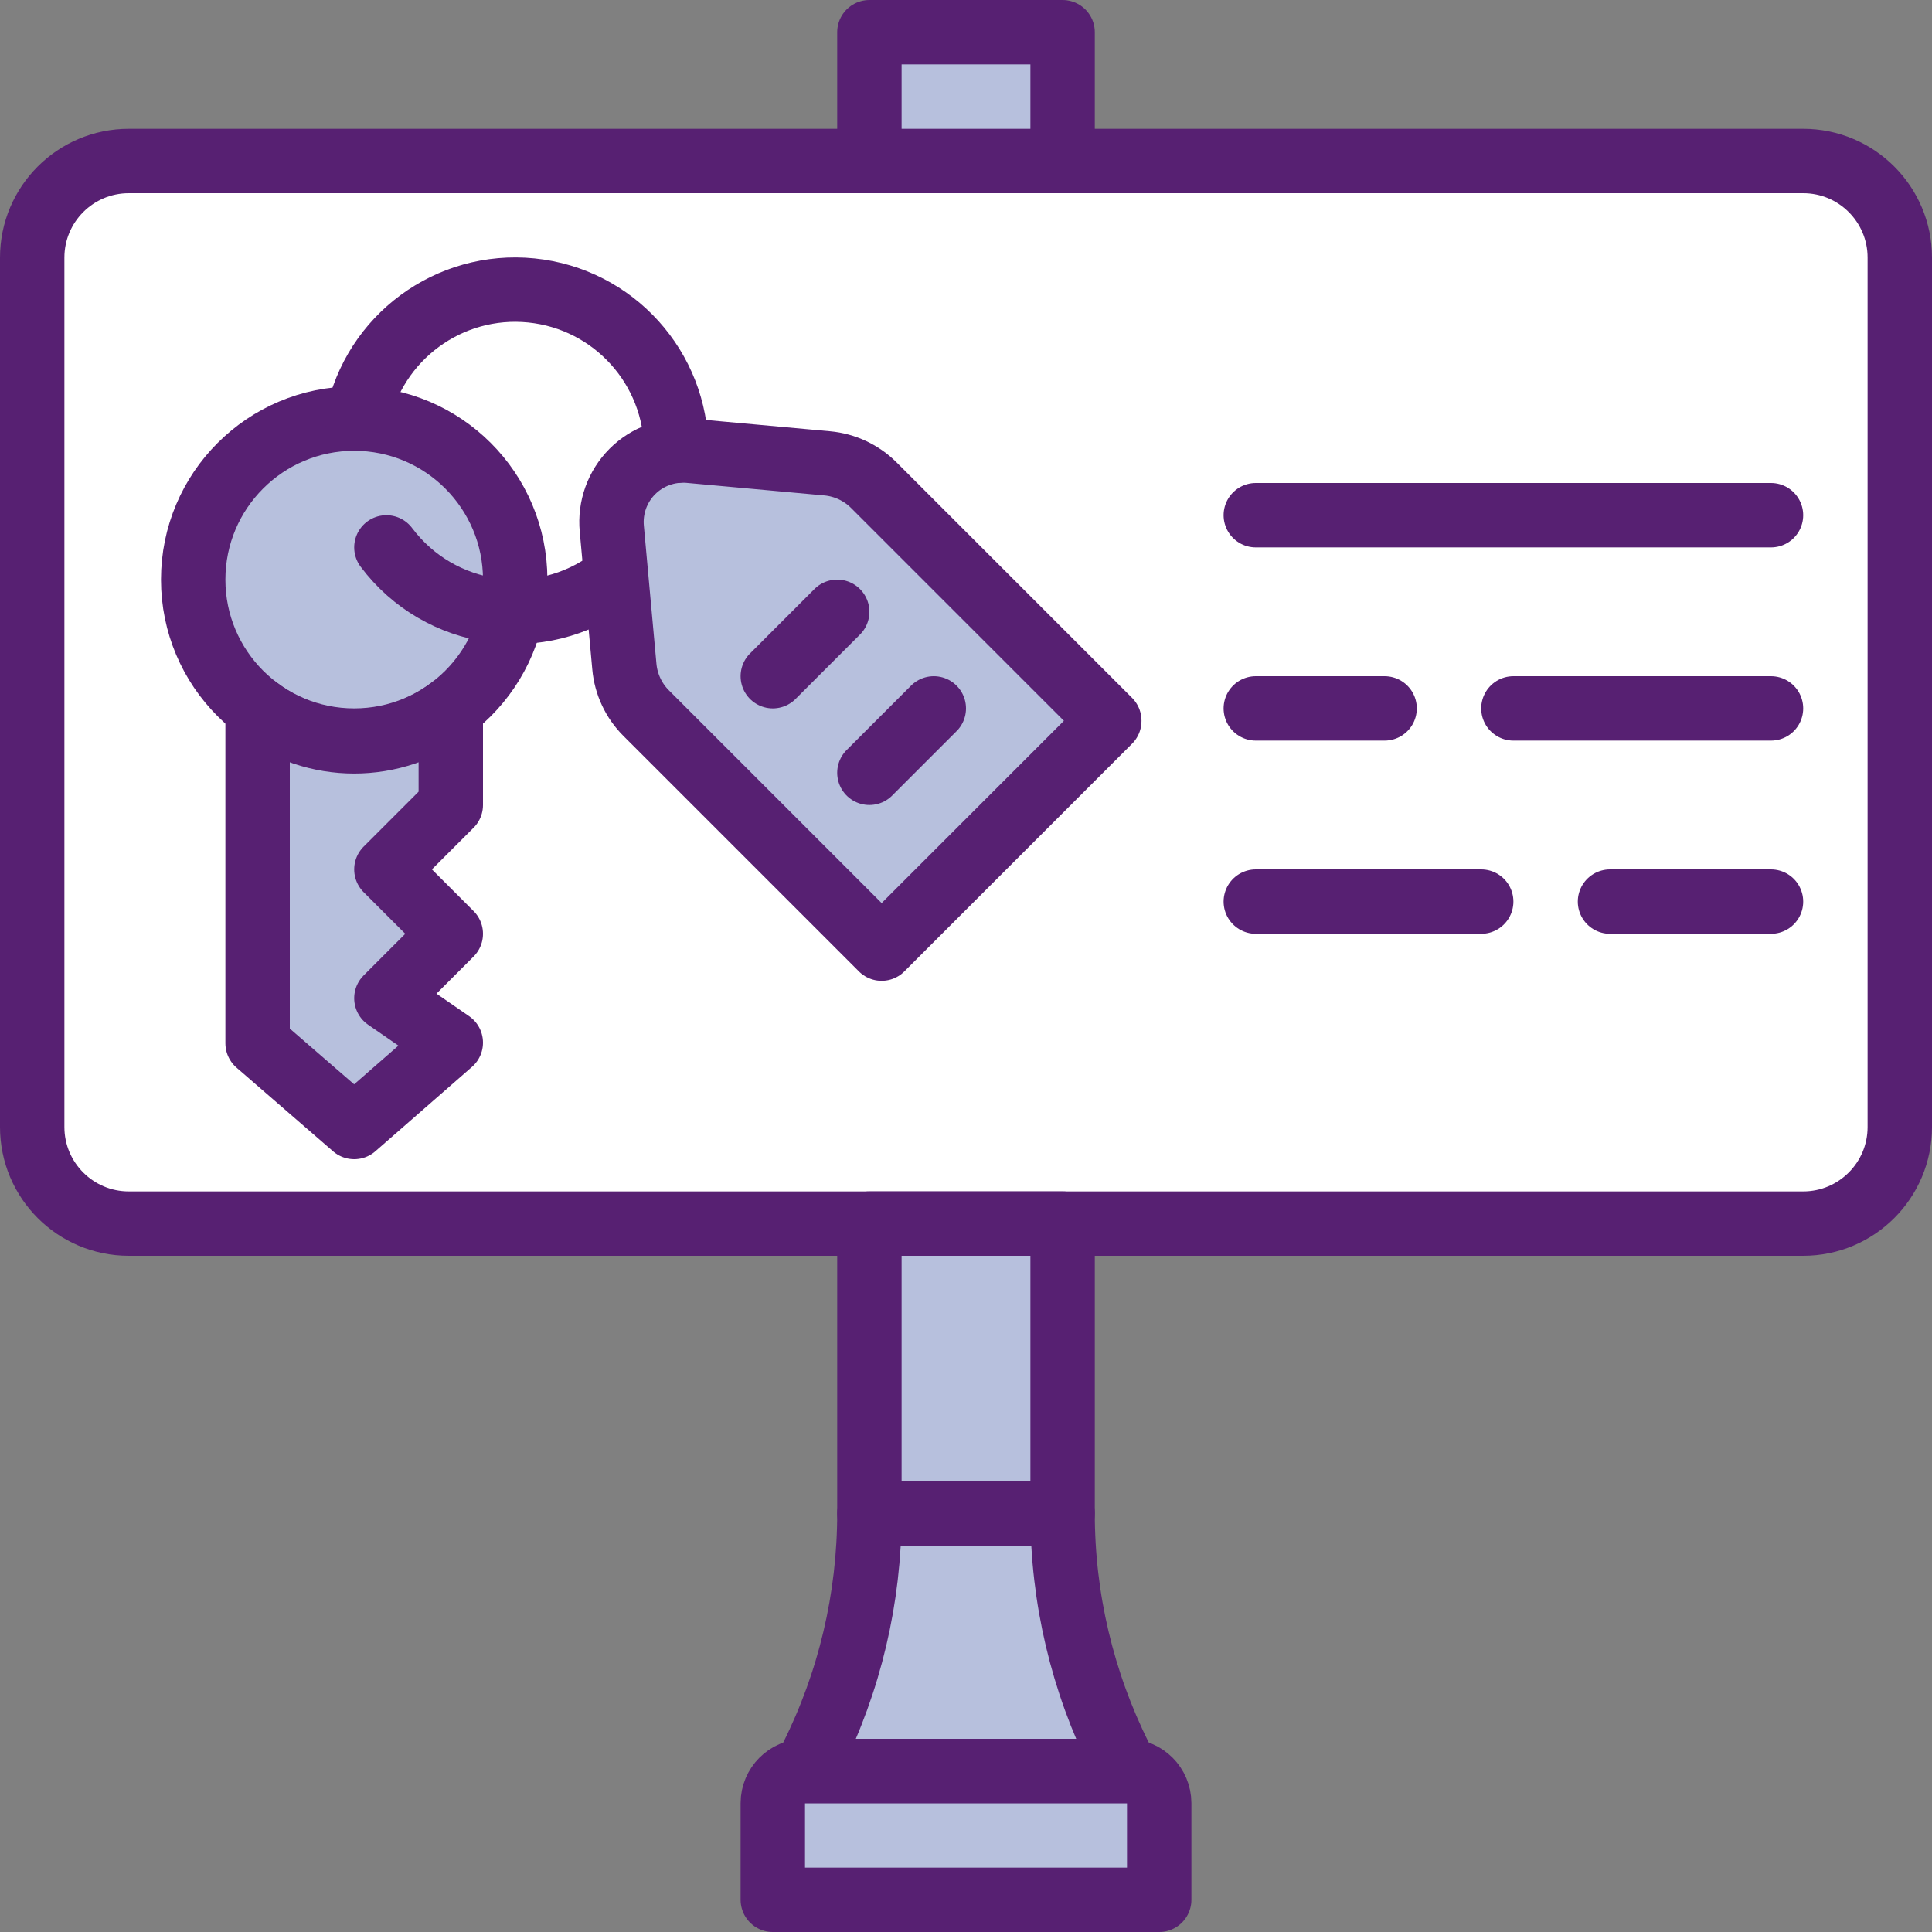 <?xml version="1.0" encoding="UTF-8"?>
<svg width="60px" height="60px" viewBox="0 0 60 60" version="1.1" xmlns="http://www.w3.org/2000/svg" xmlns:xlink="http://www.w3.org/1999/xlink">
    <rect x="0" y="0" width="60" height="60" fill="#808080" stroke="none"/>
    <!-- Generator: Sketch 50.2 (55047) - http://www.bohemiancoding.com/sketch -->
    <title>stand-out</title>
    <desc>Created with Sketch.</desc>
    <defs></defs>
    <g id="Welcome" stroke="none" stroke-width="1" fill="none" fill-rule="evenodd">
        <g id="Desktop-HD" transform="translate(-994, -816)">
            <g id="stand-out" transform="translate(995, 817)">
                <path d="M35,58 L23,58 L23,55 C23,54.448 23.448,54 24,54 L34,54 C34.552,54 35,54.448 35,55 L35,58 Z" id="Fill-782" fill="#D0E8F9" fill-rule="nonzero"></path>
                <path d="M35,58 L23,58 L23,55 C23,54.448 23.448,54 24,54 L34,54 C34.552,54 35,54.448 35,55 L35,58 Z" id="Stroke-783" stroke="#572072" stroke-width="2" fill-opacity="0.2" fill="#572072" stroke-linecap="round" stroke-linejoin="round"></path>
                <path d="M34,54 L24,54 L24.21,53.58 C25.387,51.227 26,48.631 26,46 L32,46 C32,48.631 32.613,51.227 33.79,53.58 L34,54 Z" id="Fill-784" fill="#D0E8F9" fill-rule="nonzero"></path>
                <path d="M34,54 L24,54 L24.21,53.58 C25.387,51.227 26,48.631 26,46 L32,46 C32,48.631 32.613,51.227 33.79,53.58 L34,54 Z" id="Stroke-785" stroke="#572072" stroke-width="2" fill-opacity="0.2" fill="#572072" stroke-linecap="round" stroke-linejoin="round"></path>
                <path d="M55,37 L3,37 C1.343,37 2.22044605e-16,35.657 0,34 L0,7 C-2.22044605e-16,5.343 1.343,4 3,4 L55,4 C56.657,4 58,5.343 58,7 L58,34 C58,35.657 56.657,37 55,37" id="Fill-786" fill="#FFFFFF" fill-rule="nonzero"></path>
                <path d="M55,37 L3,37 C1.343,37 2.22044605e-16,35.657 0,34 L0,7 C-2.22044605e-16,5.343 1.343,4 3,4 L55,4 C56.657,4 58,5.343 58,7 L58,34 C58,35.657 56.657,37 55,37 Z" id="Stroke-787" stroke="#572072" stroke-width="2" stroke-linecap="round" stroke-linejoin="round"></path>
                <polygon id="Fill-788" fill="#D0E8F9" fill-rule="nonzero" points="26 4 32 4 32 0 26 0"></polygon>
                <polygon id="Stroke-789" stroke="#572072" stroke-width="2" fill-opacity="0.2" fill="#572072" stroke-linecap="round" stroke-linejoin="round" points="26 4 32 4 32 0 26 0"></polygon>
                <polygon id="Fill-790" fill="#D0E8F9" fill-rule="nonzero" points="26 46 32 46 32 37 26 37"></polygon>
                <polygon id="Stroke-791" stroke="#572072" stroke-width="2" fill-opacity="0.2" fill="#572072" stroke-linecap="round" stroke-linejoin="round" points="26 46 32 46 32 37 26 37"></polygon>
                <path d="M15,17 C15,14.239 12.761,12 10,12 C7.239,12 5,14.239 5,17 C5,19.761 7.239,22 10,22 C12.761,22 15,19.761 15,17" id="Fill-792" fill="#D0E8F9" fill-rule="nonzero"></path>
                <path d="M15,17 C15,14.239 12.761,12 10,12 C7.239,12 5,14.239 5,17 C5,19.761 7.239,22 10,22 C12.761,22 15,19.761 15,17 Z" id="Stroke-793" stroke="#572072" stroke-width="2" fill-opacity="0.2" fill="#572072" stroke-linecap="round" stroke-linejoin="round"></path>
                <path d="M33.45,21.39 L26.38,28.46 L19.07,21.15 C18.68,20.762 18.439,20.248 18.39,19.7 L18,15.42 C17.938,14.763 18.171,14.112 18.637,13.644 C19.103,13.177 19.753,12.941 20.41,13 L24.69,13.39 C25.238,13.44 25.751,13.681 26.14,14.07 L33.45,21.39 Z" id="Fill-794" fill="#D0E8F9" fill-rule="nonzero"></path>
                <path d="M33.45,21.39 L26.38,28.46 L19.07,21.15 C18.68,20.762 18.439,20.248 18.39,19.7 L18,15.42 C17.938,14.763 18.171,14.112 18.637,13.644 C19.103,13.177 19.753,12.941 20.41,13 L24.69,13.39 C25.238,13.44 25.751,13.681 26.14,14.07 L33.45,21.38 L33.45,21.39 Z" id="Stroke-795" stroke="#572072" stroke-width="2" fill-opacity="0.2" fill="#572072" stroke-linecap="round" stroke-linejoin="round"></path>
                <path d="M13,21 C11.233,22.364 8.767,22.364 7,21 L7,31.4 L10,34 L13,31.38 L11,30 L13,28 L11,26 L13,24 L13,21 Z" id="Fill-796" fill="#D0E8F9" fill-rule="nonzero"></path>
                <path d="M13,21 C11.233,22.364 8.767,22.364 7,21 L7,31.4 L10,34 L13,31.38 L11,30 L13,28 L11,26 L13,24 L13,21 Z" id="Stroke-797" stroke="#572072" stroke-width="2" fill-opacity="0.2" fill="#572072" stroke-linecap="round" stroke-linejoin="round"></path>
                <path d="M20,13 C20.003,10.431 18.058,8.278 15.502,8.02 C12.947,7.762 10.611,9.483 10.1,12" id="Stroke-798" stroke="#572072" stroke-width="2" stroke-linecap="round" stroke-linejoin="round"></path>
                <path d="M11,16 C12.657,18.209 15.791,18.657 18,17" id="Stroke-799" stroke="#572072" stroke-width="2" stroke-linecap="round" stroke-linejoin="round"></path>
                <path d="M38,15 L54,15" id="Stroke-800" stroke="#572072" stroke-width="2" stroke-linecap="round" stroke-linejoin="round"></path>
                <path d="M46,21 L54,21" id="Stroke-801" stroke="#572072" stroke-width="2" stroke-linecap="round" stroke-linejoin="round"></path>
                <path d="M38,21 L42,21" id="Stroke-802" stroke="#572072" stroke-width="2" stroke-linecap="round" stroke-linejoin="round"></path>
                <path d="M49,27 L54,27" id="Stroke-803" stroke="#572072" stroke-width="2" stroke-linecap="round" stroke-linejoin="round"></path>
                <path d="M38,27 L45,27" id="Stroke-804" stroke="#572072" stroke-width="2" stroke-linecap="round" stroke-linejoin="round"></path>
                <path d="M23,20 L25,18" id="Stroke-805" stroke="#572072" stroke-width="2" stroke-linecap="round" stroke-linejoin="round"></path>
                <path d="M26,23 L28,21" id="Stroke-806" stroke="#572072" stroke-width="2" stroke-linecap="round" stroke-linejoin="round"></path>
            </g>
        </g>
    </g>
</svg>